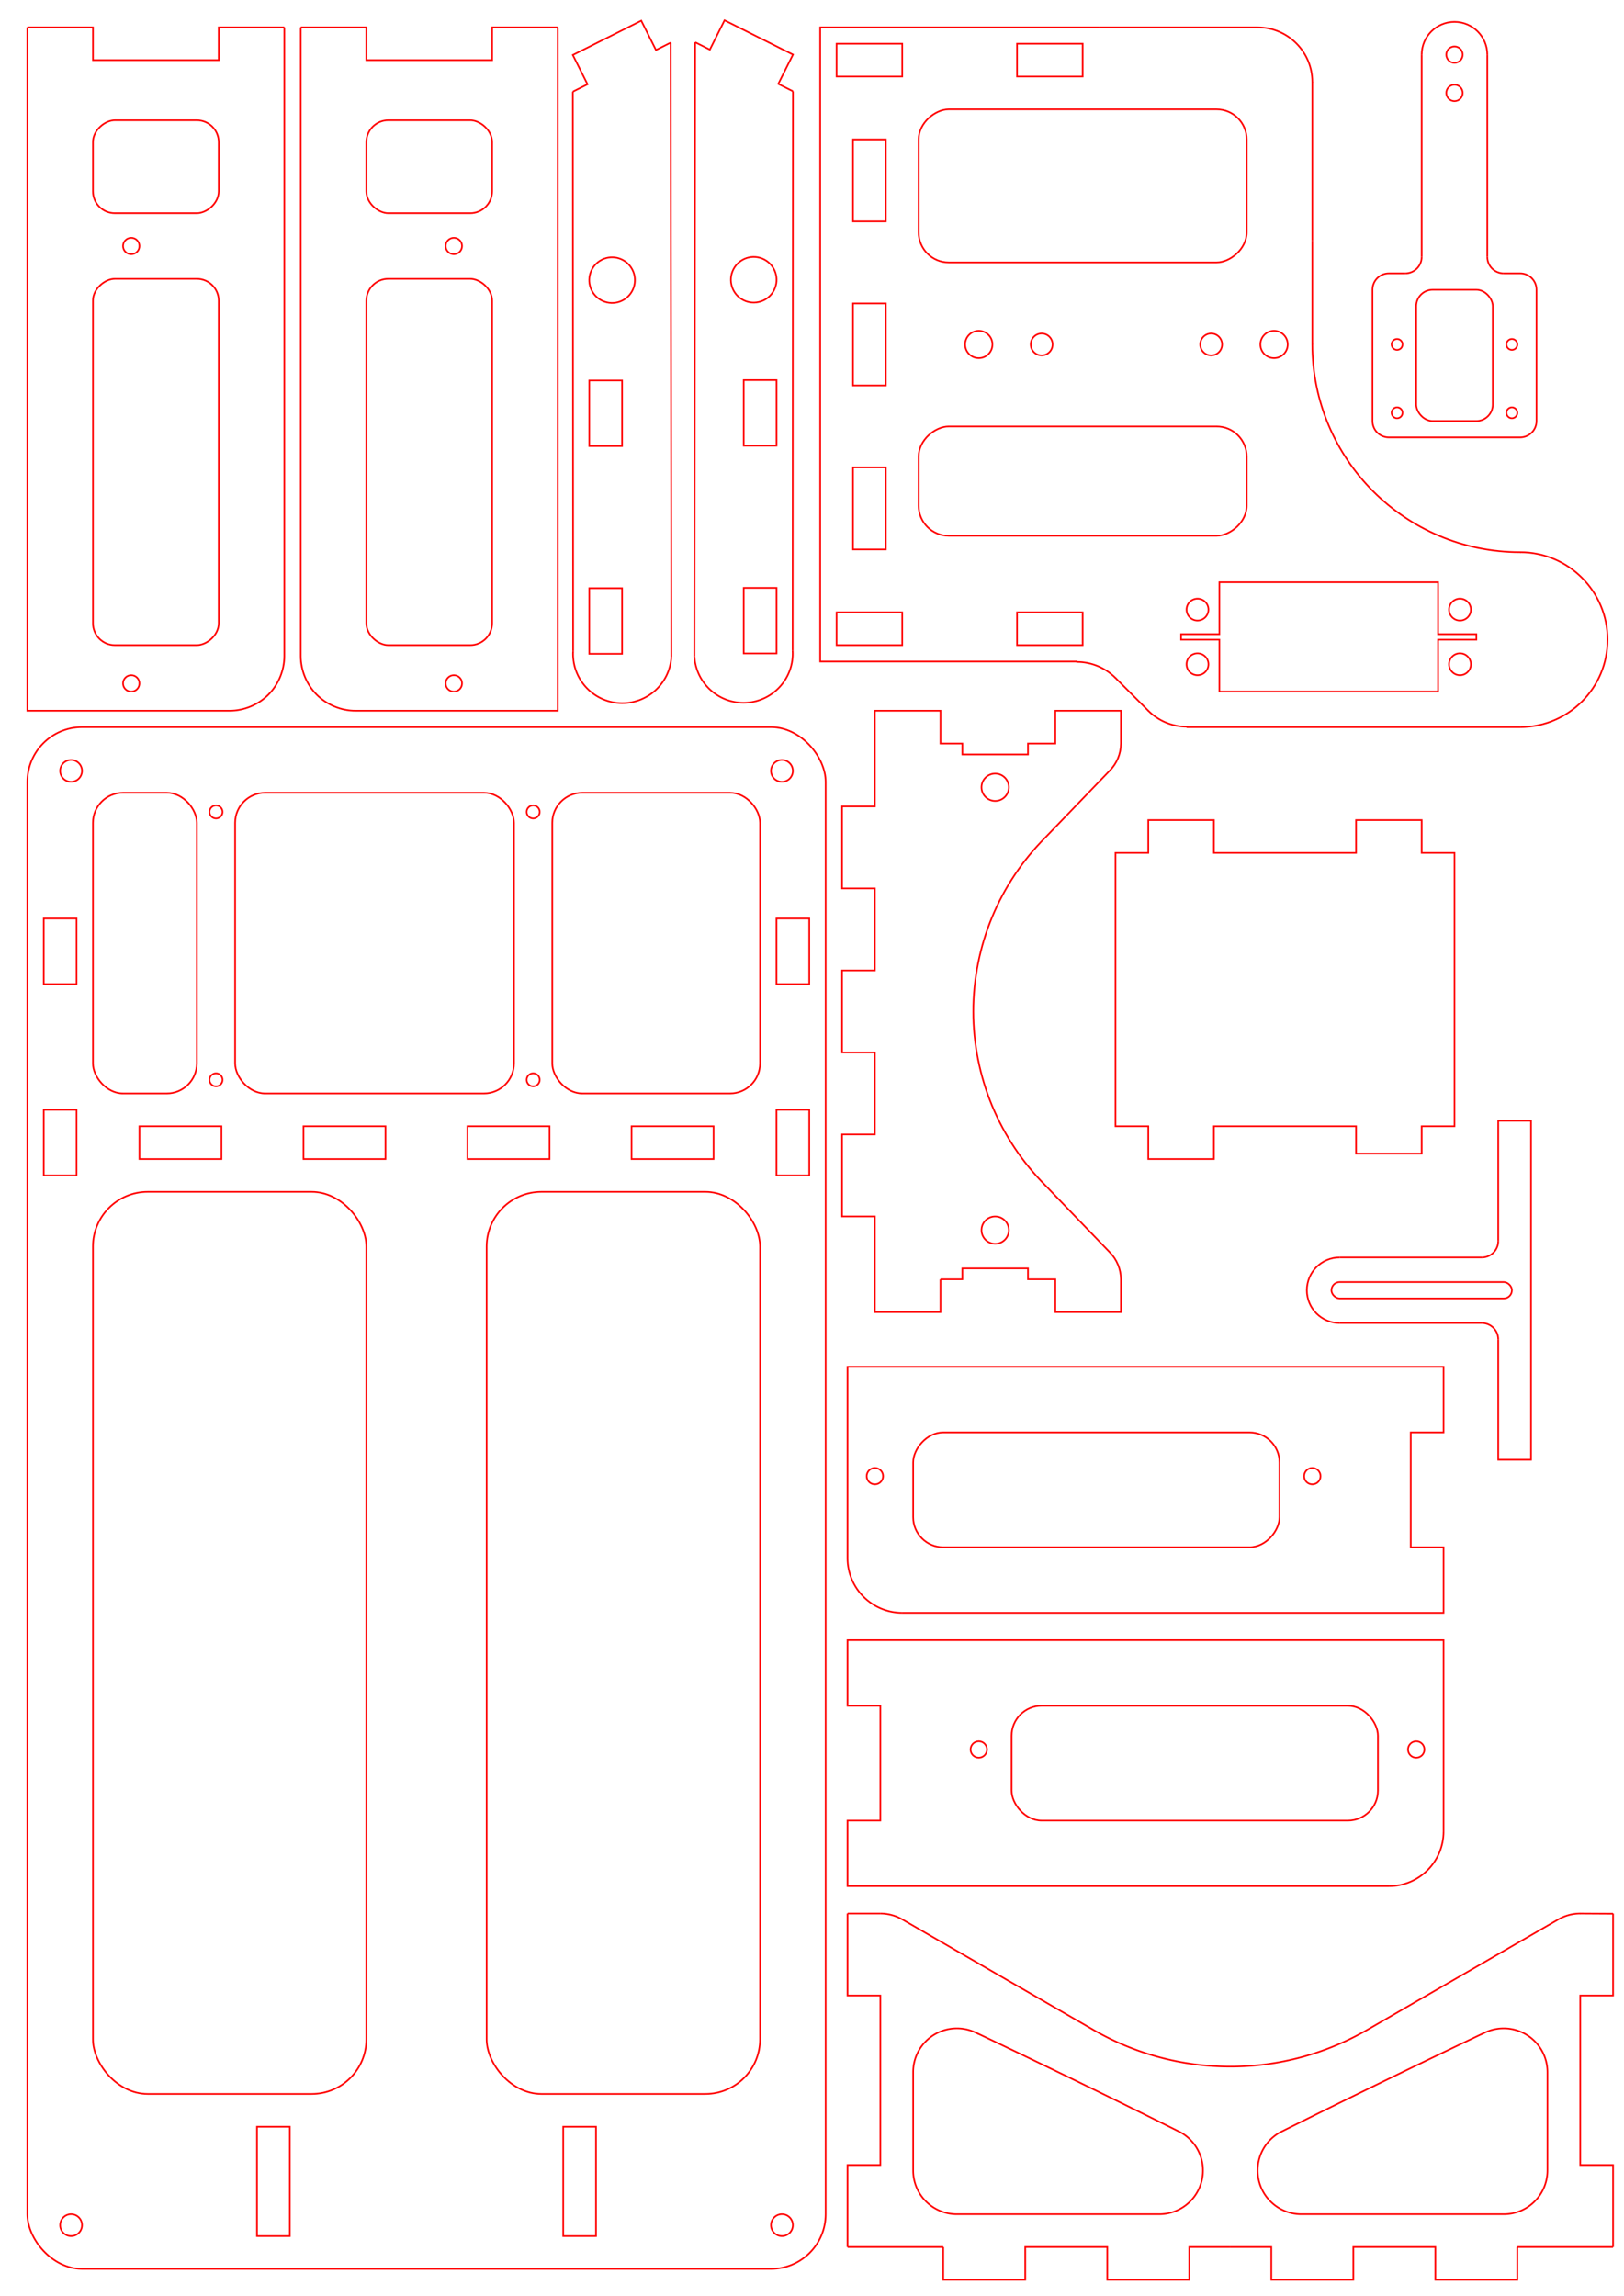 <?xml version="1.0" encoding="UTF-8" standalone="no"?>
<!-- Created with Inkscape (http://www.inkscape.org/) -->

<svg
   xmlns:dc="http://purl.org/dc/elements/1.1/"
   xmlns:cc="http://creativecommons.org/ns#"
   xmlns:rdf="http://www.w3.org/1999/02/22-rdf-syntax-ns#"
   xmlns:svg="http://www.w3.org/2000/svg"
   xmlns="http://www.w3.org/2000/svg"
   xmlns:sodipodi="http://sodipodi.sourceforge.net/DTD/sodipodi-0.dtd"
   xmlns:inkscape="http://www.inkscape.org/namespaces/inkscape"
   width="1052.362"
   height="1488.189"
   id="svg4972"
   version="1.1"
   inkscape:version="0.48.5 r10040"
   sodipodi:docname="feeder-panel.svg">
  <defs
     id="defs4974" />
  <sodipodi:namedview
     id="base"
     pagecolor="#ffffff"
     bordercolor="#666666"
     borderopacity="1.0"
     inkscape:pageopacity="0.0"
     inkscape:pageshadow="2"
     inkscape:zoom="0.49497475"
     inkscape:cx="981.46194"
     inkscape:cy="776.17269"
     inkscape:document-units="px"
     inkscape:current-layer="layer1"
     showgrid="true"
     inkscape:window-width="1280"
     inkscape:window-height="1002"
     inkscape:window-x="1272"
     inkscape:window-y="-8"
     inkscape:window-maximized="1">
    <inkscape:grid
       type="xygrid"
       id="grid5070"
       empspacing="5"
       visible="true"
       enabled="true"
       snapvisiblegridlinesonly="true"
       units="mm"
       spacingx="5mm"
       spacingy="5mm" />
  </sodipodi:namedview>
  <g
     inkscape:label="Layer 1"
     inkscape:groupmode="layer"
     id="layer1"
     transform="translate(0,435.827)">
    <g
       transform="translate(-77.953,372.047)"
       style="display:inline;stroke:#ff0000;stroke-width:1.063;stroke-miterlimit:4;stroke-dasharray:none"
       id="g4931">
      <rect
         style="fill:none;stroke:#ff0000;stroke-width:1.063;stroke-linecap:round;stroke-miterlimit:4;stroke-opacity:1;stroke-dasharray:none;stroke-dashoffset:0"
         id="rect4224"
         width="517.323"
         height="999.213"
         x="95.669"
         y="-336.614"
         ry="35.433" />
      <circle
         d="m 131.102,-301.181 c 0,3.914 -3.173,7.087 -7.087,7.087 -3.914,0 -7.087,-3.173 -7.087,-7.087 0,-3.914 3.173,-7.087 7.087,-7.087 3.914,0 7.087,3.173 7.087,7.087 z"
         sodipodi:ry="7.0866179"
         sodipodi:rx="7.0866179"
         sodipodi:cy="-301.18112"
         sodipodi:cx="124.01575"
         r="7.087"
         cy="-301.181"
         cx="124.016"
         style="fill:none;stroke:#ff0000;stroke-width:1.063;stroke-linecap:round;stroke-miterlimit:4;stroke-opacity:1;stroke-dasharray:none;stroke-dashoffset:0"
         id="path4228"
         transform="translate(9.6118358e-7,-7.087)" />
      <rect
         style="fill:none;stroke:#ff0000;stroke-width:1.063;stroke-linejoin:round;stroke-miterlimit:4;stroke-opacity:1;stroke-dasharray:none;stroke-dashoffset:0"
         id="rect3918"
         width="67.323"
         height="194.882"
         x="138.189"
         y="-294.095"
         ry="19.488" />
      <rect
         style="fill:none;stroke:#ff0000;stroke-width:1.063;stroke-linecap:round;stroke-miterlimit:4;stroke-opacity:1;stroke-dasharray:none;stroke-dashoffset:0"
         id="rect3127"
         width="180.709"
         height="194.882"
         x="230.315"
         y="-294.095"
         ry="19.488" />
      <rect
         style="fill:none;stroke:#ff0000;stroke-width:1.063;stroke-linecap:round;stroke-miterlimit:4;stroke-opacity:1;stroke-dasharray:none;stroke-dashoffset:0"
         id="rect3129"
         width="134.646"
         height="194.882"
         x="435.827"
         y="-294.095"
         ry="19.488" />
      <circle
         d="m 584.646,-301.181 c 0,3.914 -3.173,7.087 -7.087,7.087 -3.914,0 -7.087,-3.173 -7.087,-7.087 0,-3.914 3.173,-7.087 7.087,-7.087 3.914,0 7.087,3.173 7.087,7.087 z"
         sodipodi:ry="7.0866141"
         sodipodi:rx="7.0866141"
         sodipodi:cy="-301.18112"
         sodipodi:cx="577.55908"
         r="7.087"
         cy="-301.181"
         cx="577.559"
         style="fill:none;stroke:#ff0000;stroke-width:1.063;stroke-linecap:round;stroke-miterlimit:4;stroke-opacity:1;stroke-dasharray:none;stroke-dashoffset:0"
         id="path4230"
         transform="translate(7.087,-7.087)" />
      <circle
         d="m 159.619,-262.205 c 0,2.051 -1.663,3.714 -3.714,3.714 -2.051,0 -3.714,-1.663 -3.714,-3.714 0,-2.051 1.663,-3.714 3.714,-3.714 2.051,0 3.714,1.663 3.714,3.714 z"
         sodipodi:ry="3.713825"
         sodipodi:rx="3.713825"
         sodipodi:cy="-262.20474"
         sodipodi:cx="155.90552"
         r="3.714"
         cy="-262.205"
         cx="155.906"
         transform="matrix(-1.138,0,0,1.138,600.865,16.728)"
         id="path3932"
         style="fill:none;stroke:#ff0000;stroke-width:0.934;stroke-linejoin:round;stroke-miterlimit:4;stroke-opacity:1;stroke-dasharray:none;stroke-dashoffset:0" />
      <circle
         d="m 159.619,-262.205 c 0,2.051 -1.663,3.714 -3.714,3.714 -2.051,0 -3.714,-1.663 -3.714,-3.714 0,-2.051 1.663,-3.714 3.714,-3.714 2.051,0 3.714,1.663 3.714,3.714 z"
         sodipodi:ry="3.713825"
         sodipodi:rx="3.713825"
         sodipodi:cy="-262.20474"
         sodipodi:cx="155.90552"
         r="3.714"
         cy="-262.205"
         cx="155.906"
         style="fill:none;stroke:#ff0000;stroke-width:0.934;stroke-linejoin:round;stroke-miterlimit:4;stroke-opacity:1;stroke-dasharray:none;stroke-dashoffset:0"
         id="path3934"
         transform="matrix(-1.138,0,0,1.138,600.865,190.351)" />
      <circle
         d="m 159.619,-262.205 c 0,2.051 -1.663,3.714 -3.714,3.714 -2.051,0 -3.714,-1.663 -3.714,-3.714 0,-2.051 1.663,-3.714 3.714,-3.714 2.051,0 3.714,1.663 3.714,3.714 z"
         sodipodi:ry="3.713825"
         sodipodi:rx="3.713825"
         sodipodi:cy="-262.20474"
         sodipodi:cx="155.90552"
         r="3.714"
         cy="-262.205"
         cx="155.906"
         transform="matrix(-1.138,0,0,1.138,395.353,190.351)"
         id="path3936"
         style="fill:none;stroke:#ff0000;stroke-width:0.934;stroke-linejoin:round;stroke-miterlimit:4;stroke-opacity:1;stroke-dasharray:none;stroke-dashoffset:0" />
      <circle
         d="m 159.619,-262.205 c 0,2.051 -1.663,3.714 -3.714,3.714 -2.051,0 -3.714,-1.663 -3.714,-3.714 0,-2.051 1.663,-3.714 3.714,-3.714 2.051,0 3.714,1.663 3.714,3.714 z"
         sodipodi:ry="3.713825"
         sodipodi:rx="3.713825"
         sodipodi:cy="-262.20474"
         sodipodi:cx="155.90552"
         r="3.714"
         cy="-262.205"
         cx="155.906"
         style="fill:none;stroke:#ff0000;stroke-width:0.934;stroke-linejoin:round;stroke-miterlimit:4;stroke-opacity:1;stroke-dasharray:none;stroke-dashoffset:0"
         id="path3938"
         transform="matrix(-1.138,0,0,1.138,395.353,16.728)" />
      <rect
         style="fill:none;stroke:#ff0000;stroke-width:1.063;stroke-linecap:round;stroke-miterlimit:4;stroke-opacity:1;stroke-dasharray:none;stroke-dashoffset:0"
         id="rect4226"
         width="177.165"
         height="584.646"
         x="138.189"
         y="-35.433"
         ry="35.433" />
      <rect
         ry="1.8923301e-006"
         y="-212.598"
         x="581.102"
         height="42.52"
         width="21.26"
         id="rect4170"
         style="fill:none;stroke:#ff0000;stroke-width:1.063;stroke-linecap:round;stroke-miterlimit:4;stroke-opacity:1;stroke-dasharray:none;stroke-dashoffset:0" />
      <rect
         ry="1.8923301e-006"
         y="-88.583"
         x="581.103"
         height="42.52"
         width="21.259"
         id="rect4172"
         style="fill:none;stroke:#ff0000;stroke-width:1.063;stroke-linecap:round;stroke-miterlimit:4;stroke-opacity:1;stroke-dasharray:none;stroke-dashoffset:0" />
      <rect
         style="fill:none;stroke:#ff0000;stroke-width:1.063;stroke-linecap:round;stroke-miterlimit:4;stroke-opacity:1;stroke-dasharray:none;stroke-dashoffset:0"
         id="rect4216"
         width="53.15"
         height="21.26"
         x="168.307"
         y="-77.953"
         ry="1.8923301e-006" />
      <rect
         style="fill:none;stroke:#ff0000;stroke-width:1.063;stroke-linecap:round;stroke-miterlimit:4;stroke-opacity:1;stroke-dasharray:none;stroke-dashoffset:0"
         id="rect4218"
         width="53.15"
         height="21.26"
         x="274.606"
         y="-77.953"
         ry="1.8923301e-006" />
      <rect
         ry="1.8923301e-006"
         y="-77.953"
         x="380.906"
         height="21.26"
         width="53.15"
         id="rect4220"
         style="fill:none;stroke:#ff0000;stroke-width:1.063;stroke-linecap:round;stroke-miterlimit:4;stroke-opacity:1;stroke-dasharray:none;stroke-dashoffset:0" />
      <rect
         style="fill:none;stroke:#ff0000;stroke-width:1.063;stroke-linecap:round;stroke-miterlimit:4;stroke-opacity:1;stroke-dasharray:none;stroke-dashoffset:0"
         id="rect4222"
         width="53.15"
         height="21.26"
         x="487.205"
         y="-77.953"
         ry="1.8923301e-006" />
      <rect
         ry="35.433"
         y="-35.433"
         x="393.307"
         height="584.646"
         width="177.166"
         id="rect4549"
         style="fill:none;stroke:#ff0000;stroke-width:1.063;stroke-linecap:round;stroke-miterlimit:4;stroke-opacity:1;stroke-dasharray:none;stroke-dashoffset:0" />
      <rect
         style="fill:none;stroke:#ff0000;stroke-width:1.063;stroke-linecap:round;stroke-miterlimit:4;stroke-opacity:1;stroke-dasharray:none;stroke-dashoffset:0;display:inline"
         id="rect4204"
         width="21.26"
         height="70.866"
         x="244.488"
         y="570.472"
         ry="1.8923301e-006" />
      <rect
         transform="translate(0,435.827)"
         ry="1.8923301e-006"
         y="134.646"
         x="442.913"
         height="70.866"
         width="21.26"
         id="rect4206"
         style="fill:none;stroke:#ff0000;stroke-width:1.063;stroke-linecap:round;stroke-miterlimit:4;stroke-opacity:1;stroke-dasharray:none;stroke-dashoffset:0;display:inline" />
      <circle
         d="m 131.102,-301.181 c 0,3.914 -3.173,7.087 -7.087,7.087 -3.914,0 -7.087,-3.173 -7.087,-7.087 0,-3.914 3.173,-7.087 7.087,-7.087 3.914,0 7.087,3.173 7.087,7.087 z"
         sodipodi:ry="7.0866179"
         sodipodi:rx="7.0866179"
         sodipodi:cy="-301.18112"
         sodipodi:cx="124.01575"
         r="7.087"
         cy="-301.181"
         cx="124.016"
         transform="translate(9.6118357e-7,935.433)"
         id="path4559"
         style="fill:none;stroke:#ff0000;stroke-width:1.063;stroke-linecap:round;stroke-miterlimit:4;stroke-opacity:1;stroke-dasharray:none;stroke-dashoffset:0" />
      <circle
         d="m 584.646,-301.181 c 0,3.914 -3.173,7.087 -7.087,7.087 -3.914,0 -7.087,-3.173 -7.087,-7.087 0,-3.914 3.173,-7.087 7.087,-7.087 3.914,0 7.087,3.173 7.087,7.087 z"
         sodipodi:ry="7.0866141"
         sodipodi:rx="7.0866141"
         sodipodi:cy="-301.18112"
         sodipodi:cx="577.55908"
         r="7.087"
         cy="-301.181"
         cx="577.559"
         transform="translate(7.087,935.433)"
         id="path4561"
         style="fill:none;stroke:#ff0000;stroke-width:1.063;stroke-linecap:round;stroke-miterlimit:4;stroke-opacity:1;stroke-dasharray:none;stroke-dashoffset:0" />
      <rect
         style="fill:none;stroke:#ff0000;stroke-width:1.063;stroke-linecap:round;stroke-miterlimit:4;stroke-opacity:1;stroke-dasharray:none;stroke-dashoffset:0"
         id="rect4084"
         width="21.26"
         height="42.52"
         x="106.299"
         y="-212.598"
         ry="1.8923301e-006" />
      <rect
         style="fill:none;stroke:#ff0000;stroke-width:1.063;stroke-linecap:round;stroke-miterlimit:4;stroke-opacity:1;stroke-dasharray:none;stroke-dashoffset:0"
         id="rect4086"
         width="21.26"
         height="42.52"
         x="106.299"
         y="-88.583"
         ry="1.8923301e-006" />
    </g>
    <g
       transform="matrix(0,1,1,0,407.48,-1179.921)"
       style="display:inline;stroke:#ff0000;stroke-width:1.063;stroke-miterlimit:4;stroke-dasharray:none"
       id="g4957">
      <path
         sodipodi:nodetypes="ccccccccccccsc"
         inkscape:connector-curvature="0"
         d="m 761.811,-46.063 442.913,0 0,-131.102 m -442.913,-35.433 407.48,0 m -407.48,166.535 0,-42.52 21.26,0 0,-81.496 -21.26,0 0,-42.52 m 407.48,1e-5 c 9.276,-1e-5 18.496,3.819 25.055,10.378 6.559,6.559 10.378,15.779 10.378,25.055"
         style="fill:none;stroke:#ff0000;stroke-width:1.063;stroke-linecap:butt;stroke-linejoin:miter;stroke-opacity:1;display:inline;stroke-miterlimit:4;stroke-dasharray:none"
         id="path4653" />
      <circle
         d="m 908.858,-109.843 c 0,2.935 -2.38,5.315 -5.315,5.315 -2.935,0 -5.315,-2.38 -5.315,-5.315 0,-2.935 2.38,-5.315 5.315,-5.315 2.935,0 5.315,2.38 5.315,5.315 z"
         transform="translate(-2.7874323e-5,-3.543)"
         sodipodi:ry="5.3149605"
         sodipodi:rx="5.3149605"
         sodipodi:cy="-109.84253"
         sodipodi:cx="903.54333"
         style="fill:none;stroke:#ff0000;stroke-width:1.063;stroke-miterlimit:4;stroke-dasharray:none;stroke-dashoffset:0;display:inline"
         id="circle4637"
         cx="903.543"
         cy="-109.843"
         r="5.315" />
      <circle
         d="m 1192.323,-109.843 c 0,2.935 -2.38,5.315 -5.315,5.315 -2.935,0 -5.315,-2.38 -5.315,-5.315 0,-2.935 2.38,-5.315 5.315,-5.315 2.935,0 5.315,2.38 5.315,5.315 z"
         transform="translate(-3.4570312e-5,-3.543)"
         sodipodi:ry="5.3149605"
         sodipodi:rx="5.3149605"
         sodipodi:cy="-109.84253"
         sodipodi:cx="1187.0079"
         r="5.315"
         cy="-109.843"
         cx="1187.008"
         id="circle4639"
         style="fill:none;stroke:#ff0000;stroke-width:1.063;stroke-miterlimit:4;stroke-dasharray:none;stroke-dashoffset:0;display:inline" />
      <rect
         ry="14.173"
         y="-170.079"
         x="924.803"
         height="81.496"
         width="237.402"
         id="rect4645"
         style="fill:none;stroke:#ff0000;stroke-width:1.063;stroke-miterlimit:4;stroke-dasharray:none;stroke-dashoffset:0;display:inline" />
      <rect
         style="fill:none;stroke:#ff0000;stroke-width:1.063;stroke-miterlimit:4;stroke-dasharray:none;stroke-dashoffset:0;display:inline"
         id="rect4657"
         width="60.236"
         height="81.496"
         x="822.047"
         y="-170.079"
         ry="14.173" />
    </g>
    <g
       transform="matrix(0,1,-1,0,-28.346,-1179.921)"
       style="display:inline;stroke:#ff0000;stroke-width:1.063;stroke-miterlimit:4;stroke-dasharray:none"
       id="g4957-8">
      <path
         sodipodi:nodetypes="ccccccccccccsc"
         inkscape:connector-curvature="0"
         d="m 761.811,-46.063 442.913,0 0,-131.102 m -442.913,-35.433 407.48,0 m -407.48,166.535 0,-42.52 21.26,0 0,-81.496 -21.26,0 0,-42.52 m 407.48,1e-5 c 9.276,-1e-5 18.496,3.819 25.055,10.378 6.559,6.559 10.378,15.779 10.378,25.055"
         style="fill:none;stroke:#ff0000;stroke-width:1.063;stroke-linecap:butt;stroke-linejoin:miter;stroke-opacity:1;display:inline;stroke-miterlimit:4;stroke-dasharray:none"
         id="path4653-8" />
      <circle
         d="m 908.858,-109.843 c 0,2.935 -2.38,5.315 -5.315,5.315 -2.935,0 -5.315,-2.38 -5.315,-5.315 0,-2.935 2.38,-5.315 5.315,-5.315 2.935,0 5.315,2.38 5.315,5.315 z"
         transform="translate(-2.7874323e-5,-3.543)"
         sodipodi:ry="5.3149605"
         sodipodi:rx="5.3149605"
         sodipodi:cy="-109.84253"
         sodipodi:cx="903.54333"
         style="fill:none;stroke:#ff0000;stroke-width:1.063;stroke-miterlimit:4;stroke-dasharray:none;stroke-dashoffset:0;display:inline"
         id="circle4637-2"
         cx="903.543"
         cy="-109.843"
         r="5.315" />
      <circle
         d="m 1192.323,-109.843 c 0,2.935 -2.38,5.315 -5.315,5.315 -2.935,0 -5.315,-2.38 -5.315,-5.315 0,-2.935 2.38,-5.315 5.315,-5.315 2.935,0 5.315,2.38 5.315,5.315 z"
         transform="translate(-3.4570312e-5,-3.543)"
         sodipodi:ry="5.3149605"
         sodipodi:rx="5.3149605"
         sodipodi:cy="-109.84253"
         sodipodi:cx="1187.0079"
         r="5.315"
         cy="-109.843"
         cx="1187.008"
         id="circle4639-4"
         style="fill:none;stroke:#ff0000;stroke-width:1.063;stroke-miterlimit:4;stroke-dasharray:none;stroke-dashoffset:0;display:inline" />
      <rect
         ry="14.173"
         y="-170.079"
         x="924.803"
         height="81.496"
         width="237.402"
         id="rect4645-5"
         style="fill:none;stroke:#ff0000;stroke-width:1.063;stroke-miterlimit:4;stroke-dasharray:none;stroke-dashoffset:0;display:inline" />
      <rect
         style="fill:none;stroke:#ff0000;stroke-width:1.063;stroke-miterlimit:4;stroke-dasharray:none;stroke-dashoffset:0;display:inline"
         id="rect4657-5"
         width="60.236"
         height="81.496"
         x="822.047"
         y="-170.079"
         ry="14.173" />
    </g>
    <g
       transform="matrix(0,-1,-1,0,1665.354,754.724)"
       style="stroke:#ff0000;stroke-width:1.063;stroke-miterlimit:4;stroke-dasharray:none;display:inline"
       id="g4447">
      <path
         inkscape:connector-curvature="0"
         id="path4400"
         d="m 386.22,694.488 77.953,0 0,-21.26 -219.685,0 0,21.26 77.953,0"
         style="fill:none;stroke:#ff0000;stroke-width:1.063;stroke-linecap:butt;stroke-linejoin:miter;stroke-miterlimit:4;stroke-opacity:1;stroke-dasharray:none" />
      <path
         sodipodi:open="true"
         sodipodi:end="6.2831853"
         sodipodi:start="4.712389"
         d="m 322.441,694.488 c 5.871,0 10.63,4.759 10.63,10.63"
         sodipodi:ry="10.629921"
         sodipodi:rx="10.629921"
         sodipodi:cy="705.1181"
         sodipodi:cx="322.44095"
         id="path4402"
         style="fill:none;stroke:#ff0000;stroke-width:1.063;stroke-miterlimit:4;stroke-dasharray:none;stroke-dashoffset:0"
         sodipodi:type="arc" />
      <path
         transform="matrix(-1,0,0,1,708.661,-4.625696e-6)"
         sodipodi:type="arc"
         style="fill:none;stroke:#ff0000;stroke-width:1.063;stroke-miterlimit:4;stroke-dasharray:none;stroke-dashoffset:0"
         id="path4404"
         sodipodi:cx="322.44095"
         sodipodi:cy="705.1181"
         sodipodi:rx="10.629921"
         sodipodi:ry="10.629921"
         d="m 322.441,694.488 c 5.871,0 10.63,4.759 10.63,10.63"
         sodipodi:start="4.712389"
         sodipodi:end="6.2831853"
         sodipodi:open="true" />
      <path
         inkscape:connector-curvature="0"
         id="path4406"
         d="m 333.071,705.118 0,92.126"
         style="fill:none;stroke:#ff0000;stroke-width:1.063;stroke-linecap:butt;stroke-linejoin:miter;stroke-miterlimit:4;stroke-opacity:1;stroke-dasharray:none" />
      <path
         inkscape:connector-curvature="0"
         id="path4408"
         d="m 375.591,705.118 0,92.126"
         style="fill:none;stroke:#ff0000;stroke-width:1.063;stroke-linecap:butt;stroke-linejoin:miter;stroke-miterlimit:4;stroke-opacity:1;stroke-dasharray:none" />
      <path
         sodipodi:open="true"
         sodipodi:end="3.1415927"
         sodipodi:start="0"
         d="m 375.591,797.244 c 0,11.741 -9.518,21.26 -21.26,21.26 -11.741,0 -21.26,-9.518 -21.26,-21.26 0,0 0,0 0,0"
         sodipodi:ry="21.259842"
         sodipodi:rx="21.259842"
         sodipodi:cy="797.24408"
         sodipodi:cx="354.33072"
         id="path4410"
         style="fill:none;stroke:#ff0000;stroke-width:1.063;stroke-miterlimit:4;stroke-dasharray:none;stroke-dashoffset:0"
         sodipodi:type="arc" />
      <rect
         ry="5.315"
         y="685.63"
         x="349.016"
         height="116.929"
         width="10.63"
         id="rect4412"
         style="fill:none;stroke:#ff0000;stroke-width:1.063;stroke-miterlimit:4;stroke-dasharray:none;stroke-dashoffset:0" />
    </g>
    <g
       transform="translate(414.567,-1091.339)"
       style="stroke:#ff0000;stroke-width:1.063;stroke-miterlimit:4;stroke-dasharray:none;display:inline"
       id="g4548">
      <path
         transform="matrix(1,0,0,-1,173.622,1385.433)"
         sodipodi:open="true"
         sodipodi:end="3.1415927"
         sodipodi:start="0"
         d="m 375.591,694.488 c 0,11.741 -9.518,21.26 -21.26,21.26 -11.741,0 -21.26,-9.518 -21.26,-21.26 0,0 0,0 0,0"
         sodipodi:ry="21.259842"
         sodipodi:rx="21.259842"
         sodipodi:cy="694.48816"
         sodipodi:cx="354.33072"
         id="path4414"
         style="fill:none;stroke:#ff0000;stroke-width:1.063;stroke-miterlimit:4;stroke-dasharray:none;stroke-dashoffset:0;display:inline"
         sodipodi:type="arc" />
      <path
         sodipodi:nodetypes="cc"
         inkscape:connector-curvature="0"
         id="path4416"
         d="m 506.693,690.945 -1e-5,131.102"
         style="fill:none;stroke:#ff0000;stroke-width:1.063;stroke-linecap:butt;stroke-linejoin:miter;stroke-miterlimit:4;stroke-opacity:1;stroke-dasharray:none;display:inline" />
      <path
         sodipodi:nodetypes="cc"
         inkscape:connector-curvature="0"
         id="path4418"
         d="m 549.213,690.945 0,131.102"
         style="fill:none;stroke:#ff0000;stroke-width:1.063;stroke-linecap:butt;stroke-linejoin:miter;stroke-miterlimit:4;stroke-opacity:1;stroke-dasharray:none;display:inline" />
      <path
         transform="matrix(1,0,0,-1,173.622,1527.165)"
         sodipodi:type="arc"
         style="fill:none;stroke:#ff0000;stroke-width:1.063;stroke-miterlimit:4;stroke-dasharray:none;stroke-dashoffset:0;display:inline"
         id="path4420"
         sodipodi:cx="322.44095"
         sodipodi:cy="705.1181"
         sodipodi:rx="10.629921"
         sodipodi:ry="10.629921"
         d="m 322.441,694.488 c 5.871,0 10.63,4.759 10.63,10.63"
         sodipodi:start="4.712389"
         sodipodi:end="6.2831853"
         sodipodi:open="true" />
      <path
         sodipodi:open="true"
         sodipodi:end="6.2831853"
         sodipodi:start="4.712389"
         d="m 322.441,694.488 c 5.871,0 10.63,4.759 10.63,10.63"
         sodipodi:ry="10.629921"
         sodipodi:rx="10.629921"
         sodipodi:cy="705.1181"
         sodipodi:cx="322.44095"
         id="path4422"
         style="fill:none;stroke:#ff0000;stroke-width:1.063;stroke-miterlimit:4;stroke-dasharray:none;stroke-dashoffset:0;display:inline"
         sodipodi:type="arc"
         transform="matrix(-1,0,0,-1,882.283,1527.165)" />
      <path
         sodipodi:nodetypes="cssssssssc"
         inkscape:connector-curvature="0"
         id="rect4424"
         d="m 559.843,832.677 10.63,10e-5 c 5.889,5e-5 10.63,4.741 10.63,10.63 l 0,85.039 c 0,5.889 -4.741,10.63 -10.63,10.63 l -85.039,0 c -5.889,0 -10.63,-4.741 -10.63,-10.63 l 0,-85.039 c 0,-5.889 4.741,-10.63 10.63,-10.63 l 10.63,-10e-5"
         style="fill:none;stroke:#ff0000;stroke-width:1.063;stroke-miterlimit:4;stroke-dasharray:none;stroke-dashoffset:0;display:inline" />
      <path
         transform="translate(132.874,51.378)"
         sodipodi:open="true"
         sodipodi:end="10.995574"
         sodipodi:start="4.712389"
         d="m 357.874,868.11 c 1.957,0 3.543,1.586 3.543,3.543 0,1.957 -1.586,3.543 -3.543,3.543 -1.957,0 -3.543,-1.586 -3.543,-3.543 0,-1.957 1.586,-3.543 3.543,-3.543"
         sodipodi:ry="3.5433071"
         sodipodi:rx="3.5433064"
         sodipodi:cy="871.6535"
         sodipodi:cx="357.87402"
         id="path4426"
         style="fill:none;stroke:#ff0000;stroke-width:1.063;stroke-miterlimit:4;stroke-dasharray:none;stroke-dashoffset:0;display:inline"
         sodipodi:type="arc" />
      <path
         sodipodi:type="arc"
         style="fill:none;stroke:#ff0000;stroke-width:1.063;stroke-miterlimit:4;stroke-dasharray:none;stroke-dashoffset:0;display:inline"
         id="path4429"
         sodipodi:cx="357.87402"
         sodipodi:cy="871.6535"
         sodipodi:rx="3.5433064"
         sodipodi:ry="3.5433071"
         d="m 357.874,868.11 c 1.957,0 3.543,1.586 3.543,3.543 0,1.957 -1.586,3.543 -3.543,3.543 -1.957,0 -3.543,-1.586 -3.543,-3.543 0,-1.957 1.586,-3.543 3.543,-3.543"
         sodipodi:start="4.712389"
         sodipodi:end="10.995574"
         sodipodi:open="true"
         transform="translate(132.874,7.087)" />
      <path
         transform="translate(207.283,51.378)"
         sodipodi:open="true"
         sodipodi:end="10.995574"
         sodipodi:start="4.712389"
         d="m 357.874,868.11 c 1.957,0 3.543,1.586 3.543,3.543 0,1.957 -1.586,3.543 -3.543,3.543 -1.957,0 -3.543,-1.586 -3.543,-3.543 0,-1.957 1.586,-3.543 3.543,-3.543"
         sodipodi:ry="3.5433071"
         sodipodi:rx="3.5433064"
         sodipodi:cy="871.6535"
         sodipodi:cx="357.87402"
         id="path4431"
         style="fill:none;stroke:#ff0000;stroke-width:1.063;stroke-miterlimit:4;stroke-dasharray:none;stroke-dashoffset:0;display:inline"
         sodipodi:type="arc" />
      <path
         sodipodi:type="arc"
         style="fill:none;stroke:#ff0000;stroke-width:1.063;stroke-miterlimit:4;stroke-dasharray:none;stroke-dashoffset:0;display:inline"
         id="path4433"
         sodipodi:cx="357.87402"
         sodipodi:cy="871.6535"
         sodipodi:rx="3.5433064"
         sodipodi:ry="3.5433071"
         d="m 357.874,868.11 c 1.957,0 3.543,1.586 3.543,3.543 0,1.957 -1.586,3.543 -3.543,3.543 -1.957,0 -3.543,-1.586 -3.543,-3.543 0,-1.957 1.586,-3.543 3.543,-3.543"
         sodipodi:start="4.712389"
         sodipodi:end="10.995574"
         sodipodi:open="true"
         transform="translate(207.283,7.087)" />
      <path
         transform="translate(-5.315,-5.315)"
         sodipodi:open="true"
         sodipodi:end="10.995574"
         sodipodi:start="4.712389"
         d="m 533.268,690.945 c 2.935,0 5.315,2.38 5.315,5.315 0,2.935 -2.38,5.315 -5.315,5.315 -2.935,0 -5.315,-2.38 -5.315,-5.315 0,-2.935 2.38,-5.315 5.315,-5.315"
         sodipodi:ry="5.3149619"
         sodipodi:rx="5.3149619"
         sodipodi:cy="696.25983"
         sodipodi:cx="533.2677"
         id="path4437"
         style="fill:none;stroke:#ff0000;stroke-width:1.063;stroke-miterlimit:4;stroke-dasharray:none;stroke-dashoffset:0;display:inline"
         sodipodi:type="arc" />
      <path
         sodipodi:type="arc"
         style="fill:none;stroke:#ff0000;stroke-width:1.063;stroke-miterlimit:4;stroke-dasharray:none;stroke-dashoffset:0;display:inline"
         id="path4439"
         sodipodi:cx="533.2677"
         sodipodi:cy="696.25983"
         sodipodi:rx="5.3149619"
         sodipodi:ry="5.3149619"
         d="m 533.268,690.945 c 2.935,0 5.315,2.38 5.315,5.315 0,2.935 -2.38,5.315 -5.315,5.315 -2.935,0 -5.315,-2.38 -5.315,-5.315 0,-2.935 2.38,-5.315 5.315,-5.315"
         sodipodi:start="4.712389"
         sodipodi:end="10.995574"
         sodipodi:open="true"
         transform="translate(-5.315,19.488)" />
      <rect
         ry="10.63"
         y="843.307"
         x="503.15"
         height="85.04"
         width="49.606"
         id="rect4444"
         style="fill:none;stroke:#ff0000;stroke-width:1.063;stroke-miterlimit:4;stroke-dasharray:none;stroke-dashoffset:0" />
    </g>
    <g
       transform="matrix(-1,0,0,1,1151.575,-407.48)"
       style="stroke:#ff0000;stroke-width:1.063;stroke-miterlimit:4;stroke-dasharray:none;display:inline"
       id="g4917">
      <path
         inkscape:connector-curvature="0"
         d="m 265.748,1287.288 -124.016,-71.679 m -14.173,-3.798 a 28.346,28.346 0 0 1 14.173,3.798 m 212.598,95.415 a 177.165,177.165 0 0 1 -88.583,-23.736"
         style="fill:none;stroke:#ff0000;stroke-width:1.063;stroke-linecap:butt;stroke-linejoin:miter;stroke-miterlimit:4;stroke-opacity:1;stroke-dasharray:none"
         id="path4689" />
      <path
         inkscape:connector-curvature="0"
         id="path3588"
         d="m 127.751,1211.812 -21.452,0.127"
         style="fill:none;stroke:#ff0000;stroke-width:1.063;stroke-linecap:butt;stroke-linejoin:miter;stroke-miterlimit:4;stroke-opacity:1;stroke-dasharray:none" />
      <path
         inkscape:connector-curvature="0"
         d="m 177.165,1406.693 131.102,0 m -159.449,-28.346 0,-63.779 m 173.622,39.231 c -70.866,-35.433 -133.43,-64.995 -133.43,-64.995 m 2.327,1.216 a 28.346,28.346 0 0 0 -28.346,0 28.346,28.346 0 0 0 -14.173,24.549 m 173.622,39.231 a 28.346,28.346 0 0 1 13.207,31.885 28.346,28.346 0 0 1 -27.381,21.01 m -131.102,0 a 28.346,28.346 0 0 1 -28.346,-28.346"
         style="fill:none;stroke:#ff0000;stroke-width:1.063;stroke-linecap:butt;stroke-linejoin:miter;stroke-miterlimit:4;stroke-opacity:1;stroke-dasharray:none"
         id="path3592" />
      <path
         inkscape:connector-curvature="0"
         id="path3596"
         d="m 106.299,1211.811 0,53.15 21.26,0 0,109.843 -21.26,0 0,53.15"
         style="fill:none;stroke:#ff0000;stroke-width:1.063;stroke-linecap:butt;stroke-linejoin:miter;stroke-miterlimit:4;stroke-opacity:1;stroke-dasharray:none" />
      <path
         sodipodi:nodetypes="cc"
         inkscape:connector-curvature="0"
         id="path4398"
         d="m 106.299,1427.953 62.008,0"
         style="fill:none;stroke:#ff0000;stroke-width:1.063;stroke-linecap:butt;stroke-linejoin:miter;stroke-miterlimit:4;stroke-opacity:1;stroke-dasharray:none" />
      <path
         sodipodi:nodetypes="ccccccccc"
         inkscape:connector-curvature="0"
         id="path4428"
         d="m 168.307,1427.953 0,21.26 53.15,0 0,-21.26 53.15,0 0,21.26 53.15,0 0,-21.26 26.575,0"
         style="fill:none;stroke:#ff0000;stroke-width:1.063;stroke-linecap:butt;stroke-linejoin:miter;stroke-miterlimit:4;stroke-opacity:1;stroke-dasharray:none" />
      <path
         sodipodi:nodetypes="ccccccccc"
         style="fill:none;stroke:#ff0000;stroke-width:1.063;stroke-linecap:butt;stroke-linejoin:miter;stroke-miterlimit:4;stroke-opacity:1;stroke-dasharray:none"
         d="m 540.354,1427.953 0,21.26 -53.15,0 0,-21.26 -53.15,0 0,21.26 -53.15,0 0,-21.26 -26.575,0"
         id="path4430"
         inkscape:connector-curvature="0" />
      <path
         inkscape:connector-curvature="0"
         id="path4436"
         style="fill:none;stroke:#ff0000;stroke-width:1.063;stroke-linecap:butt;stroke-linejoin:miter;stroke-miterlimit:4;stroke-opacity:1;stroke-dasharray:none"
         d="m 531.496,1406.693 -131.102,0 m 159.449,-28.346 0,-63.779 m -173.622,39.231 c 70.866,-35.433 133.43,-64.995 133.43,-64.995 m -2.327,1.216 a 28.346,28.346 0 0 1 28.346,0 28.346,28.346 0 0 1 14.173,24.549 m -173.622,39.231 a 28.346,28.346 0 0 0 -13.207,31.885 28.346,28.346 0 0 0 27.381,21.01 m 131.102,0 a 28.346,28.346 0 0 0 28.346,-28.346" />
      <path
         inkscape:connector-curvature="0"
         id="path4441"
         style="fill:none;stroke:#ff0000;stroke-width:1.063;stroke-linecap:butt;stroke-linejoin:miter;stroke-miterlimit:4;stroke-opacity:1;stroke-dasharray:none"
         d="m 442.913,1287.288 124.016,-71.679 m 14.173,-3.798 a 28.346,28.346 0 0 0 -14.173,3.798 m -212.598,95.415 a 177.165,177.165 0 0 0 88.583,-23.736" />
      <path
         style="fill:none;stroke:#ff0000;stroke-width:1.063;stroke-linecap:butt;stroke-linejoin:miter;stroke-miterlimit:4;stroke-opacity:1;stroke-dasharray:none"
         d="m 602.362,1211.811 0,53.15 -21.26,0 0,109.843 21.26,0 0,53.15"
         id="path4443"
         inkscape:connector-curvature="0" />
      <path
         inkscape:connector-curvature="0"
         id="path4445"
         d="m 581.102,1211.811 21.26,0"
         style="fill:none;stroke:#ff0000;stroke-width:1.063;stroke-linecap:butt;stroke-linejoin:miter;stroke-miterlimit:4;stroke-opacity:1;stroke-dasharray:none" />
      <path
         sodipodi:nodetypes="cc"
         inkscape:connector-curvature="0"
         id="path4447"
         d="m 540.354,1427.953 62.008,0"
         style="fill:none;stroke:#ff0000;stroke-width:1.063;stroke-linecap:butt;stroke-linejoin:miter;stroke-miterlimit:4;stroke-opacity:1;stroke-dasharray:none" />
    </g>
    <g
       transform="matrix(0,-1,1,0,559.843,141.732)"
       style="stroke:#ff0000;stroke-width:1.063;stroke-miterlimit:4;stroke-dasharray:none;display:inline"
       id="g4874">
      <path
         style="fill:none;stroke:#ff0000;stroke-width:1.063;stroke-linecap:butt;stroke-linejoin:miter;stroke-miterlimit:4;stroke-opacity:1;stroke-dasharray:none"
         d="m 148.819,138.189 0,-166.535 411.024,0 10e-6,180.709"
         id="path3167"
         inkscape:connector-curvature="0"
         sodipodi:nodetypes="cccc" />
      <rect
         style="fill:none;stroke:#ff0000;stroke-width:1.063;stroke-linecap:round;stroke-miterlimit:4;stroke-opacity:1;stroke-dasharray:none;stroke-dashoffset:0"
         id="rect3142"
         width="99.213"
         height="212.598"
         x="407.48"
         y="35.433"
         ry="19.488" />
      <rect
         style="fill:none;stroke:#ff0000;stroke-width:1.063;stroke-linecap:round;stroke-miterlimit:4;stroke-opacity:1;stroke-dasharray:none;stroke-dashoffset:0"
         id="rect3144"
         width="70.866"
         height="212.598"
         x="230.315"
         y="35.433"
         ry="19.488" />
      <rect
         transform="translate(0,435.827)"
         style="fill:none;stroke:#ff0000;stroke-width:1.063;stroke-linecap:round;stroke-miterlimit:4;stroke-opacity:1;stroke-dasharray:none;stroke-dashoffset:0"
         id="rect4122"
         width="21.26"
         height="42.52"
         x="159.449"
         y="-453.543"
         ry="1.8923301e-006" />
      <rect
         transform="translate(0,435.827)"
         style="fill:none;stroke:#ff0000;stroke-width:1.063;stroke-linecap:round;stroke-miterlimit:4;stroke-opacity:1;stroke-dasharray:none;stroke-dashoffset:0"
         id="rect4124"
         width="21.26"
         height="42.52"
         x="159.449"
         y="-336.614"
         ry="1.8923301e-006" />
      <rect
         ry="1.8923301e-006"
         y="-17.717"
         x="527.953"
         height="42.52"
         width="21.26"
         id="rect4126"
         style="fill:none;stroke:#ff0000;stroke-width:1.063;stroke-linecap:round;stroke-miterlimit:4;stroke-opacity:1;stroke-dasharray:none;stroke-dashoffset:0" />
      <rect
         transform="translate(0,435.827)"
         style="fill:none;stroke:#ff0000;stroke-width:1.063;stroke-linecap:round;stroke-miterlimit:4;stroke-opacity:1;stroke-dasharray:none;stroke-dashoffset:0"
         id="rect4146"
         width="53.15"
         height="21.26"
         x="327.756"
         y="-442.913"
         ry="1.8923301e-006" />
      <rect
         transform="translate(0,435.827)"
         style="fill:none;stroke:#ff0000;stroke-width:1.063;stroke-linecap:round;stroke-miterlimit:4;stroke-opacity:1;stroke-dasharray:none;stroke-dashoffset:0"
         id="rect4148"
         width="53.15"
         height="21.26"
         x="221.457"
         y="-442.913"
         ry="1.8923301e-006" />
      <rect
         transform="translate(0,435.827)"
         style="fill:none;stroke:#ff0000;stroke-width:1.063;stroke-linecap:round;stroke-miterlimit:4;stroke-opacity:1;stroke-dasharray:none;stroke-dashoffset:0"
         id="rect4150"
         width="53.15"
         height="21.26"
         x="434.055"
         y="-442.913"
         ry="1.8923301e-006" />
      <rect
         transform="translate(0,435.827)"
         ry="1.8923301e-006"
         y="-336.614"
         x="527.953"
         height="42.52"
         width="21.26"
         id="rect4128"
         style="fill:none;stroke:#ff0000;stroke-width:1.063;stroke-linecap:round;stroke-miterlimit:4;stroke-opacity:1;stroke-dasharray:none;stroke-dashoffset:0" />
      <circle
         d="m 141.732,919.488 c 0,4.892 -3.966,8.858 -8.858,8.858 -4.892,0 -8.858,-3.966 -8.858,-8.858 0,-4.892 3.966,-8.858 8.858,-8.858 4.892,0 8.858,3.966 8.858,8.858 z"
         sodipodi:ry="8.8582678"
         sodipodi:rx="8.8582678"
         sodipodi:cy="919.48816"
         sodipodi:cx="132.87401"
         r="8.858"
         cy="919.488"
         cx="132.874"
         style="fill:none;stroke:#ff0000;stroke-width:1.063;stroke-miterlimit:4;stroke-opacity:1;stroke-dasharray:none;stroke-dashoffset:0"
         id="path2990"
         transform="matrix(-1,0,0,1,487.205,-653.74)" />
      <circle
         d="m 141.732,919.488 c 0,4.892 -3.966,8.858 -8.858,8.858 -4.892,0 -8.858,-3.966 -8.858,-8.858 0,-4.892 3.966,-8.858 8.858,-8.858 4.892,0 8.858,3.966 8.858,8.858 z"
         sodipodi:ry="8.8582678"
         sodipodi:rx="8.8582678"
         sodipodi:cy="919.48816"
         sodipodi:cx="132.87401"
         r="8.858"
         cy="919.488"
         cx="132.874"
         transform="matrix(-1,0,0,1,487.205,-845.079)"
         id="path2992"
         style="fill:none;stroke:#ff0000;stroke-width:1.063;stroke-miterlimit:4;stroke-opacity:1;stroke-dasharray:none;stroke-dashoffset:0" />
      <circle
         d="m 120.472,829.134 c 0,3.914 -3.173,7.087 -7.087,7.087 -3.914,0 -7.087,-3.173 -7.087,-7.087 0,-3.914 3.173,-7.087 7.087,-7.087 3.914,0 7.087,3.173 7.087,7.087 z"
         sodipodi:ry="7.0866141"
         sodipodi:rx="7.0866141"
         sodipodi:cy="829.13385"
         sodipodi:cx="113.38583"
         r="7.087"
         cy="829.134"
         cx="113.386"
         style="fill:none;stroke:#ff0000;stroke-width:1.063;stroke-miterlimit:4;stroke-opacity:1;stroke-dasharray:none;stroke-dashoffset:0"
         id="path2994"
         transform="matrix(-1,0,0,1,467.717,-604.134)" />
      <circle
         d="m 120.472,829.134 c 0,3.914 -3.173,7.087 -7.087,7.087 -3.914,0 -7.087,-3.173 -7.087,-7.087 0,-3.914 3.173,-7.087 7.087,-7.087 3.914,0 7.087,3.173 7.087,7.087 z"
         sodipodi:ry="7.0866141"
         sodipodi:rx="7.0866141"
         sodipodi:cy="829.13385"
         sodipodi:cx="113.38583"
         r="7.087"
         cy="829.134"
         cx="113.386"
         transform="matrix(-1,0,0,1,467.717,-713.976)"
         id="path2996"
         style="fill:none;stroke:#ff0000;stroke-width:1.063;stroke-miterlimit:4;stroke-opacity:1;stroke-dasharray:none;stroke-dashoffset:0" />
      <path
         sodipodi:open="true"
         sodipodi:type="arc"
         style="fill:none;stroke:#ff0000;stroke-width:1.063;stroke-linecap:round;stroke-miterlimit:4;stroke-opacity:1;stroke-dasharray:none;stroke-dashoffset:0"
         id="path4114"
         sodipodi:cx="354.33072"
         sodipodi:cy="602.36218"
         sodipodi:rx="134.64568"
         sodipodi:ry="134.64568"
         d="m 219.685,602.362 c 1e-5,-74.363 60.283,-134.646 134.646,-134.646"
         transform="translate(8.9941406e-6,-177.165)"
         sodipodi:start="3.1415927"
         sodipodi:end="4.7123887" />
      <path
         style="fill:none;stroke:#ff0000;stroke-width:1.063;stroke-linecap:butt;stroke-linejoin:miter;stroke-miterlimit:4;stroke-opacity:1;stroke-dasharray:none"
         d="m 421.654,290.551 -67.323,0"
         id="path3140"
         inkscape:connector-curvature="0"
         sodipodi:nodetypes="cc" />
      <path
         sodipodi:type="arc"
         style="fill:none;stroke:#ff0000;stroke-width:1.063;stroke-linecap:round;stroke-miterlimit:4;stroke-opacity:1;stroke-dasharray:none;stroke-dashoffset:0"
         id="path3131"
         sodipodi:cx="407.48032"
         sodipodi:cy="212.59842"
         sodipodi:rx="35.433071"
         sodipodi:ry="35.433071"
         d="m 442.913,212.598 c 0,19.569 -15.864,35.433 -35.433,35.433"
         transform="translate(116.929,42.52)"
         sodipodi:start="0"
         sodipodi:end="1.5707963"
         sodipodi:open="true" />
      <path
         style="fill:none;stroke:#ff0000;stroke-width:1.063;stroke-linecap:butt;stroke-linejoin:miter;stroke-miterlimit:4;stroke-opacity:1;stroke-dasharray:none"
         d="m 559.843,152.362 0,102.756"
         id="path3133"
         inkscape:connector-curvature="0" />
      <path
         style="fill:none;stroke:#ff0000;stroke-width:1.063;stroke-linecap:butt;stroke-linejoin:miter;stroke-miterlimit:4;stroke-opacity:1;stroke-dasharray:none"
         d="m 421.654,290.551 102.756,0"
         id="path3135"
         inkscape:connector-curvature="0" />
      <path
         sodipodi:type="arc"
         style="fill:none;stroke:#ff0000;stroke-width:1.063;stroke-linecap:round;stroke-miterlimit:4;stroke-opacity:1;stroke-dasharray:none;stroke-dashoffset:0"
         id="path3158"
         sodipodi:cx="53.149605"
         sodipodi:cy="141.73227"
         sodipodi:rx="35.433071"
         sodipodi:ry="35.433071"
         d="m 88.583,141.732 c 0,9.397 -3.733,18.41 -10.378,25.055"
         transform="translate(59.984,-3.795)"
         sodipodi:start="0"
         sodipodi:end="0.78539816"
         sodipodi:open="true" />
      <path
         sodipodi:end="0.78539816"
         sodipodi:start="0"
         transform="matrix(-1,0,0,-1,195.134,351.039)"
         d="m 88.583,141.732 c 0,9.397 -3.733,18.41 -10.378,25.055"
         sodipodi:ry="35.433071"
         sodipodi:rx="35.433071"
         sodipodi:cy="141.73227"
         sodipodi:cx="53.149605"
         id="path3160"
         style="fill:none;stroke:#ff0000;stroke-width:1.063;stroke-linecap:round;stroke-miterlimit:4;stroke-opacity:1;stroke-dasharray:none;stroke-dashoffset:0"
         sodipodi:type="arc"
         sodipodi:open="true" />
      <path
         style="fill:none;stroke:#ff0000;stroke-width:1.063;stroke-linecap:butt;stroke-linejoin:miter;stroke-miterlimit:4;stroke-opacity:1;stroke-dasharray:none"
         d="m 116.929,184.252 c 21.26,-21.26 21.26,-21.26 21.26,-21.26"
         id="path3169"
         inkscape:connector-curvature="0" />
      <path
         style="fill:none;stroke:#ff0000;stroke-width:1.063;stroke-linecap:butt;stroke-linejoin:miter;stroke-miterlimit:4;stroke-opacity:1;stroke-dasharray:none"
         d="m 106.299,425.197 0,-216.142"
         id="path4116"
         inkscape:connector-curvature="0"
         sodipodi:nodetypes="cc" />
      <path
         transform="translate(0,435.827)"
         style="fill:none;stroke:#ff0000;stroke-width:1.063;stroke-miterlimit:4;stroke-opacity:1;stroke-dasharray:none;stroke-dashoffset:0"
         d="m 166.545,-230.32 0,24.812 33.656,0 0,141.719 -33.656,0 0,24.812 -3.562,0 0,-24.812 -33.656,0 0,-141.719 33.656,0 0,-24.812 3.562,0 z"
         id="rect3005"
         inkscape:connector-curvature="0" />
      <circle
         d="m 60.236,751.181 c 0,3.914 -3.173,7.087 -7.087,7.087 -3.914,0 -7.087,-3.173 -7.087,-7.087 0,-3.914 3.173,-7.087 7.087,-7.087 3.914,0 7.087,3.173 7.087,7.087 z"
         sodipodi:ry="7.0866141"
         sodipodi:rx="7.0866141"
         sodipodi:cy="751.18109"
         sodipodi:cx="53.149605"
         r="7.087"
         cy="751.181"
         cx="53.15"
         style="fill:none;stroke:#ff0000;stroke-width:1.063;stroke-miterlimit:4;stroke-opacity:1;stroke-dasharray:none;stroke-dashoffset:0"
         id="path3011"
         transform="matrix(-1,0,0,-1,235.63,1137.401)" />
      <circle
         d="m 95.669,751.181 c 0,3.914 -3.173,7.087 -7.087,7.087 -3.914,0 -7.087,-3.173 -7.087,-7.087 0,-3.914 3.173,-7.087 7.087,-7.087 3.914,0 7.087,3.173 7.087,7.087 z"
         sodipodi:ry="7.0866141"
         sodipodi:rx="7.0866141"
         sodipodi:cy="751.18109"
         sodipodi:cx="88.58268"
         r="7.087"
         cy="751.181"
         cx="88.583"
         style="fill:none;stroke:#ff0000;stroke-width:1.063;stroke-miterlimit:4;stroke-opacity:1;stroke-dasharray:none;stroke-dashoffset:0"
         id="path3013"
         transform="matrix(-1,0,0,-1,235.63,1137.401)" />
      <circle
         d="m 60.236,751.181 c 0,3.914 -3.173,7.087 -7.087,7.087 -3.914,0 -7.087,-3.173 -7.087,-7.087 0,-3.914 3.173,-7.087 7.087,-7.087 3.914,0 7.087,3.173 7.087,7.087 z"
         sodipodi:ry="7.0866141"
         sodipodi:rx="7.0866141"
         sodipodi:cy="751.18109"
         sodipodi:cx="53.149605"
         r="7.087"
         cy="751.181"
         cx="53.15"
         transform="matrix(-1,0,0,-1,235.63,967.323)"
         id="path3015"
         style="fill:none;stroke:#ff0000;stroke-width:1.063;stroke-miterlimit:4;stroke-opacity:1;stroke-dasharray:none;stroke-dashoffset:0" />
      <circle
         d="m 95.669,751.181 c 0,3.914 -3.173,7.087 -7.087,7.087 -3.914,0 -7.087,-3.173 -7.087,-7.087 0,-3.914 3.173,-7.087 7.087,-7.087 3.914,0 7.087,3.173 7.087,7.087 z"
         sodipodi:ry="7.0866141"
         sodipodi:rx="7.0866141"
         sodipodi:cy="751.18109"
         sodipodi:cx="88.58268"
         r="7.087"
         cy="751.181"
         cx="88.583"
         transform="matrix(-1,0,0,-1,235.63,967.323)"
         id="path3017"
         style="fill:none;stroke:#ff0000;stroke-width:1.063;stroke-miterlimit:4;stroke-opacity:1;stroke-dasharray:none;stroke-dashoffset:0" />
      <path
         sodipodi:open="true"
         sodipodi:end="3.1415927"
         sodipodi:start="0"
         d="m 219.685,425.197 c 0,31.311 -25.382,56.693 -56.693,56.693 -31.311,0 -56.693,-25.382 -56.693,-56.693 0,0 0,0 0,0"
         sodipodi:ry="56.69294"
         sodipodi:rx="56.69294"
         sodipodi:cy="425.19687"
         sodipodi:cx="162.99213"
         id="path4555"
         style="fill:none;stroke:#ff0000;stroke-width:1.063;stroke-linejoin:round;stroke-miterlimit:4;stroke-opacity:1;stroke-dasharray:none;stroke-dashoffset:0;display:inline"
         sodipodi:type="arc" />
    </g>
    <g
       transform="matrix(-1,0,0,1,1753.937,467.716)"
       style="stroke:#ff0000;stroke-width:1.063;stroke-miterlimit:4;stroke-dasharray:none;display:inline"
       id="g4905">
      <path
         sodipodi:nodetypes="ccccccccccccc"
         inkscape:connector-curvature="0"
         id="path4108"
         d="m 1169.291,141.732 -329.528,0 -21.26,0 0,-42.52 21.26,0 0,-74.409 -21.26,0 0,-31.89 0,-10.63 21.26,0 0,0 364.961,0 -10e-5,124.016"
         style="fill:none;stroke:#ff0000;stroke-width:1.063;stroke-linecap:butt;stroke-linejoin:miter;stroke-miterlimit:4;stroke-opacity:1;stroke-dasharray:none;display:inline" />
      <circle
         d="m 908.858,53.15 c 0,2.935 -2.38,5.315 -5.315,5.315 -2.935,0 -5.315,-2.38 -5.315,-5.315 0,-2.935 2.38,-5.315 5.315,-5.315 2.935,0 5.315,2.38 5.315,5.315 z"
         sodipodi:ry="5.3149605"
         sodipodi:rx="5.3149605"
         sodipodi:cy="53.149593"
         sodipodi:cx="903.54333"
         r="5.315"
         cy="53.15"
         cx="903.543"
         id="path4615"
         style="fill:none;stroke:#ff0000;stroke-width:1.063;stroke-miterlimit:4;stroke-dasharray:none;stroke-dashoffset:0" />
      <circle
         d="m 1192.323,53.15 c 0,2.935 -2.38,5.315 -5.315,5.315 -2.935,0 -5.315,-2.38 -5.315,-5.315 0,-2.935 2.38,-5.315 5.315,-5.315 2.935,0 5.315,2.38 5.315,5.315 z"
         sodipodi:ry="5.3149605"
         sodipodi:rx="5.3149605"
         sodipodi:cy="53.149593"
         sodipodi:cx="1187.0079"
         style="fill:none;stroke:#ff0000;stroke-width:1.063;stroke-miterlimit:4;stroke-dasharray:none;stroke-dashoffset:0"
         id="circle4617"
         cx="1187.008"
         cy="53.15"
         r="5.315" />
      <rect
         ry="19.488"
         y="24.803"
         x="924.803"
         height="74.409"
         width="237.402"
         id="rect4633"
         style="fill:none;stroke:#ff0000;stroke-width:1.063;stroke-miterlimit:4;stroke-dasharray:none;stroke-dashoffset:0" />
      <path
         d="m 1204.725,106.299 c 0,19.569 -15.864,35.433 -35.433,35.433"
         sodipodi:open="true"
         sodipodi:end="1.5707963"
         sodipodi:start="0"
         sodipodi:ry="35.433071"
         sodipodi:rx="35.433071"
         sodipodi:cy="106.2992"
         sodipodi:cx="1169.2914"
         sodipodi:type="arc"
         id="path4619"
         style="fill:none;stroke:#ff0000;stroke-width:1.063;stroke-miterlimit:4;stroke-dasharray:none;stroke-dashoffset:0;display:inline" />
    </g>
    <g
       transform="translate(-269.291,644.882)"
       style="stroke:#ff0000;stroke-width:1.063;stroke-miterlimit:4;stroke-dasharray:none;display:inline"
       id="g4905-1">
      <path
         sodipodi:nodetypes="ccccccccccccc"
         inkscape:connector-curvature="0"
         id="path4108-7"
         d="m 1169.291,141.732 -329.528,0 -21.26,0 0,-42.52 21.26,0 0,-74.409 -21.26,0 0,-31.89 0,-10.63 21.26,0 0,0 364.961,0 -10e-5,124.016"
         style="fill:none;stroke:#ff0000;stroke-width:1.063;stroke-linecap:butt;stroke-linejoin:miter;stroke-miterlimit:4;stroke-opacity:1;stroke-dasharray:none;display:inline" />
      <circle
         d="m 908.858,53.15 c 0,2.935 -2.38,5.315 -5.315,5.315 -2.935,0 -5.315,-2.38 -5.315,-5.315 0,-2.935 2.38,-5.315 5.315,-5.315 2.935,0 5.315,2.38 5.315,5.315 z"
         sodipodi:ry="5.3149605"
         sodipodi:rx="5.3149605"
         sodipodi:cy="53.149593"
         sodipodi:cx="903.54333"
         r="5.315"
         cy="53.15"
         cx="903.543"
         id="path4615-1"
         style="fill:none;stroke:#ff0000;stroke-width:1.063;stroke-miterlimit:4;stroke-dasharray:none;stroke-dashoffset:0" />
      <circle
         d="m 1192.323,53.15 c 0,2.935 -2.38,5.315 -5.315,5.315 -2.935,0 -5.315,-2.38 -5.315,-5.315 0,-2.935 2.38,-5.315 5.315,-5.315 2.935,0 5.315,2.38 5.315,5.315 z"
         sodipodi:ry="5.3149605"
         sodipodi:rx="5.3149605"
         sodipodi:cy="53.149593"
         sodipodi:cx="1187.0079"
         style="fill:none;stroke:#ff0000;stroke-width:1.063;stroke-miterlimit:4;stroke-dasharray:none;stroke-dashoffset:0"
         id="circle4617-1"
         cx="1187.008"
         cy="53.15"
         r="5.315" />
      <rect
         ry="19.488"
         y="24.803"
         x="924.803"
         height="74.409"
         width="237.402"
         id="rect4633-5"
         style="fill:none;stroke:#ff0000;stroke-width:1.063;stroke-miterlimit:4;stroke-dasharray:none;stroke-dashoffset:0" />
      <path
         d="m 1204.725,106.299 c 0,19.569 -15.864,35.433 -35.433,35.433"
         sodipodi:open="true"
         sodipodi:end="1.5707963"
         sodipodi:start="0"
         sodipodi:ry="35.433071"
         sodipodi:rx="35.433071"
         sodipodi:cy="106.2992"
         sodipodi:cx="1169.2914"
         sodipodi:type="arc"
         id="path4619-2"
         style="fill:none;stroke:#ff0000;stroke-width:1.063;stroke-miterlimit:4;stroke-dasharray:none;stroke-dashoffset:0;display:inline" />
    </g>
    <g
       transform="matrix(0,-1,-1,0,1938.189,574.016)"
       style="stroke:#ff0000;stroke-width:1.063;stroke-miterlimit:4;stroke-dasharray:none;display:inline"
       id="g4912">
      <circle
         d="m 248.031,1302.165 c 0,4.892 -3.966,8.858 -8.858,8.858 -4.892,0 -8.858,-3.966 -8.858,-8.858 0,-4.892 3.966,-8.858 8.858,-8.858 4.892,0 8.858,3.966 8.858,8.858 z"
         sodipodi:ry="8.8582678"
         sodipodi:rx="8.8582678"
         sodipodi:cy="1302.1653"
         sodipodi:cx="239.17323"
         r="8.858"
         cy="1302.165"
         cx="239.173"
         style="fill:none;stroke:#ff0000;stroke-width:1.063;stroke-linejoin:round;stroke-miterlimit:4;stroke-opacity:1;stroke-dasharray:none;stroke-dashoffset:0"
         id="path4145"
         transform="translate(-26.575,-8.858)" />
      <circle
         d="m 248.031,1302.165 c 0,4.892 -3.966,8.858 -8.858,8.858 -4.892,0 -8.858,-3.966 -8.858,-8.858 0,-4.892 3.966,-8.858 8.858,-8.858 4.892,0 8.858,3.966 8.858,8.858 z"
         sodipodi:ry="8.8582678"
         sodipodi:rx="8.8582678"
         sodipodi:cy="1302.1653"
         sodipodi:cx="239.17323"
         r="8.858"
         cy="1302.165"
         cx="239.173"
         transform="translate(260.433,-8.858)"
         id="path4160"
         style="fill:none;stroke:#ff0000;stroke-width:1.063;stroke-linejoin:round;stroke-miterlimit:4;stroke-opacity:1;stroke-dasharray:none;stroke-dashoffset:0" />
      <path
         sodipodi:nodetypes="cccccscccccccccccccccsccccccccccccccccccccccccccccccc"
         inkscape:connector-curvature="0"
         d="m 467.078,1260.779 43.516,-41.881 m 17.358,-7.087 c -6.493,0 -12.947,2.673 -17.538,7.265 m -156.084,88.405 c 20.872,0 41.735,-4.15 61.018,-12.137 19.283,-7.987 36.97,-19.806 51.729,-34.564 m -286.369,67.961 0,-14.173 7.087,0 0,-42.52 -7.087,0 1e-5,-17.716 -21.26,0 0,-42.52 21.26,0 m 60.875,48.968 -43.516,-41.881 m -17.358,-7.087 c 6.493,0 12.947,2.673 17.538,7.265 m 156.084,88.405 c -20.872,0 -41.735,-4.15 -61.018,-12.137 -19.283,-7.987 -36.97,-19.806 -51.729,-34.564 m -60.875,67.961 -21.26,0 -10e-6,42.52 62.008,0 0,21.26 53.15,0 0,-21.26 5.315,0 12.402,0 21.26,0 14.173,0 0,21.26 53.15,0 0,-21.26 47.835,0 5.315,0 0,21.26 53.15,0 0,-21.26 62.008,0 0,-42.52 -21.26,0 0,-14.173 -7.087,0 0,-42.52 7.087,0 10e-6,-17.716 21.26,0 0,-42.52 -21.26,0"
         style="fill:none;stroke:#ff0000;stroke-width:1.063;stroke-linecap:butt;stroke-linejoin:miter;stroke-miterlimit:4;stroke-opacity:1;stroke-dasharray:none"
         id="path4465" />
    </g>
    <g
       transform="matrix(0.448,0.894,-0.894,0.448,593.754,-1363.81)"
       style="display:inline;stroke:#ff0000"
       id="g6054">
      <g
         style="stroke:#ff0000;stroke-width:1.063;stroke-miterlimit:4;stroke-dasharray:none;display:inline"
         id="g4605">
        <path
           inkscape:connector-curvature="0"
           id="path4007"
           d="M 783.071,641.339 1107.284,803.602"
           style="color:#000000;fill:none;stroke:#ff0000;stroke-width:1.063;stroke-linecap:butt;stroke-linejoin:miter;stroke-miterlimit:4;stroke-opacity:1;stroke-dasharray:none;stroke-dashoffset:0;marker:none;visibility:visible;display:inline;overflow:visible;enable-background:accumulate"
           sodipodi:nodetypes="cc" />
        <path
           inkscape:connector-curvature="0"
           id="path4009"
           d="M 783.071,570.472 1139.173,748.367"
           style="color:#000000;fill:none;stroke:#ff0000;stroke-width:1.063;stroke-linecap:butt;stroke-linejoin:miter;stroke-miterlimit:4;stroke-opacity:1;stroke-dasharray:none;stroke-dashoffset:0;marker:none;visibility:visible;display:inline;overflow:visible;enable-background:accumulate"
           sodipodi:nodetypes="cc" />
        <path
           style="fill:none;stroke:#ff0000;stroke-width:1.063;stroke-linecap:butt;stroke-linejoin:miter;stroke-miterlimit:4;stroke-opacity:1;stroke-dasharray:none"
           d="m 783.071,641.339 0,-10.63 -21.26,0 0,-49.606 21.26,0 0,-10.63"
           id="path4376"
           inkscape:connector-curvature="0" />
        <path
           sodipodi:type="arc"
           style="fill:none;stroke:#ff0000;stroke-width:1.063;stroke-miterlimit:4;stroke-dasharray:none;stroke-dashoffset:0"
           id="path4378"
           sodipodi:cx="1091.3386"
           sodipodi:cy="761.81104"
           sodipodi:rx="31.889763"
           sodipodi:ry="31.889763"
           d="m 1107.284,734.194 c 15.253,8.806 20.479,28.31 11.672,43.562 -8.806,15.253 -28.31,20.479 -43.562,11.672"
           sodipodi:start="5.2359878"
           sodipodi:end="8.3775804"
           sodipodi:open="true"
           transform="translate(31.89,14.173)" />
      </g>
      <path
         transform="matrix(1.193,0,0,1.193,-125.634,-186.885)"
         sodipodi:open="true"
         sodipodi:end="10.995574"
         sodipodi:start="4.712389"
         d="m 862.795,708.661 c 6.849,0 12.402,5.552 12.402,12.402 0,6.849 -5.552,12.402 -12.402,12.402 -6.849,0 -12.402,-5.552 -12.402,-12.402 0,-6.849 5.552,-12.402 12.402,-12.402"
         sodipodi:ry="12.401575"
         sodipodi:rx="12.401575"
         sodipodi:cy="721.06299"
         sodipodi:cx="862.79529"
         id="path4442"
         style="fill:none;stroke:#ff0000;stroke-width:0.891;stroke-miterlimit:4;stroke-dasharray:none;stroke-dashoffset:0;display:inline"
         sodipodi:type="arc" />
      <rect
         transform="matrix(0.894,0.448,-0.448,0.894,0,0)"
         ry="1.8923301e-006"
         y="190.656"
         x="1174.635"
         height="21.26"
         width="42.52"
         id="rect4386"
         style="fill:none;stroke:#ff0000;stroke-width:1.063;stroke-miterlimit:4;stroke-dasharray:none;stroke-dashoffset:0;display:inline" />
      <rect
         transform="matrix(0.894,0.448,-0.448,0.894,0,0)"
         ry="1.8923301e-006"
         y="190.656"
         x="1309.28"
         height="21.26"
         width="42.52"
         id="rect4388"
         style="fill:none;stroke:#ff0000;stroke-width:1.063;stroke-miterlimit:4;stroke-dasharray:none;stroke-dashoffset:0;display:inline" />
    </g>
    <g
       id="g6106"
       style="display:inline;stroke:#ff0000"
       transform="matrix(-0.448,0.894,0.894,0.448,291.289,-1364.057)">
      <g
         id="g6108"
         style="stroke:#ff0000;stroke-width:1.063;stroke-miterlimit:4;stroke-dasharray:none;display:inline">
        <path
           sodipodi:nodetypes="cc"
           style="color:#000000;fill:none;stroke:#ff0000;stroke-width:1.063;stroke-linecap:butt;stroke-linejoin:miter;stroke-miterlimit:4;stroke-opacity:1;stroke-dasharray:none;stroke-dashoffset:0;marker:none;visibility:visible;display:inline;overflow:visible;enable-background:accumulate"
           d="M 783.071,641.339 1107.284,803.602"
           id="path6110"
           inkscape:connector-curvature="0" />
        <path
           sodipodi:nodetypes="cc"
           style="color:#000000;fill:none;stroke:#ff0000;stroke-width:1.063;stroke-linecap:butt;stroke-linejoin:miter;stroke-miterlimit:4;stroke-opacity:1;stroke-dasharray:none;stroke-dashoffset:0;marker:none;visibility:visible;display:inline;overflow:visible;enable-background:accumulate"
           d="M 783.071,570.472 1139.173,748.367"
           id="path6112"
           inkscape:connector-curvature="0" />
        <path
           inkscape:connector-curvature="0"
           id="path6114"
           d="m 783.071,641.339 0,-10.63 -21.26,0 0,-49.606 21.26,0 0,-10.63"
           style="fill:none;stroke:#ff0000;stroke-width:1.063;stroke-linecap:butt;stroke-linejoin:miter;stroke-miterlimit:4;stroke-opacity:1;stroke-dasharray:none" />
        <path
           transform="translate(31.89,14.173)"
           sodipodi:open="true"
           sodipodi:end="8.3775804"
           sodipodi:start="5.2359878"
           d="m 1107.284,734.194 c 15.253,8.806 20.479,28.31 11.672,43.562 -8.806,15.253 -28.31,20.479 -43.562,11.672"
           sodipodi:ry="31.889763"
           sodipodi:rx="31.889763"
           sodipodi:cy="761.81104"
           sodipodi:cx="1091.3386"
           id="path6116"
           style="fill:none;stroke:#ff0000;stroke-width:1.063;stroke-miterlimit:4;stroke-dasharray:none;stroke-dashoffset:0"
           sodipodi:type="arc" />
      </g>
      <path
         sodipodi:type="arc"
         style="fill:none;stroke:#ff0000;stroke-width:0.891;stroke-miterlimit:4;stroke-dasharray:none;stroke-dashoffset:0;display:inline"
         id="path6118"
         sodipodi:cx="862.79529"
         sodipodi:cy="721.06299"
         sodipodi:rx="12.401575"
         sodipodi:ry="12.401575"
         d="m 862.795,708.661 c 6.849,0 12.402,5.552 12.402,12.402 0,6.849 -5.552,12.402 -12.402,12.402 -6.849,0 -12.402,-5.552 -12.402,-12.402 0,-6.849 5.552,-12.402 12.402,-12.402"
         sodipodi:start="4.712389"
         sodipodi:end="10.995574"
         sodipodi:open="true"
         transform="matrix(1.193,0,0,1.193,-125.634,-186.885)" />
      <rect
         style="fill:none;stroke:#ff0000;stroke-width:1.063;stroke-miterlimit:4;stroke-dasharray:none;stroke-dashoffset:0;display:inline"
         id="rect6120"
         width="42.52"
         height="21.26"
         x="1174.635"
         y="190.656"
         ry="1.8923301e-006"
         transform="matrix(0.894,0.448,-0.448,0.894,0,0)" />
      <rect
         style="fill:none;stroke:#ff0000;stroke-width:1.063;stroke-miterlimit:4;stroke-dasharray:none;stroke-dashoffset:0;display:inline"
         id="rect6122"
         width="42.52"
         height="21.26"
         x="1309.28"
         y="190.656"
         ry="1.8923301e-006"
         transform="matrix(0.894,0.448,-0.448,0.894,0,0)" />
    </g>
    <path
       style="fill:none;stroke:#ff0000;stroke-width:1.063;stroke-miterlimit:4;stroke-dashoffset:0;display:inline"
       d="m 722.835,116.929 21.26,0 0,-21.26 42.52,0 0,21.26 92.126,0 0,-21.26 42.52,0 0,21.26 21.26,0 0,0 0,177.165 0,0 -21.26,0 0,17.717 -42.52,0 0,-17.717 -92.126,0 0,21.26 -42.52,0 0,-21.26 -21.26,0 0,0 0,-177.165 z"
       id="rect4392"
       inkscape:connector-curvature="0"
       sodipodi:nodetypes="ccccccccccccccccccccccccc" />
  </g>
</svg>
